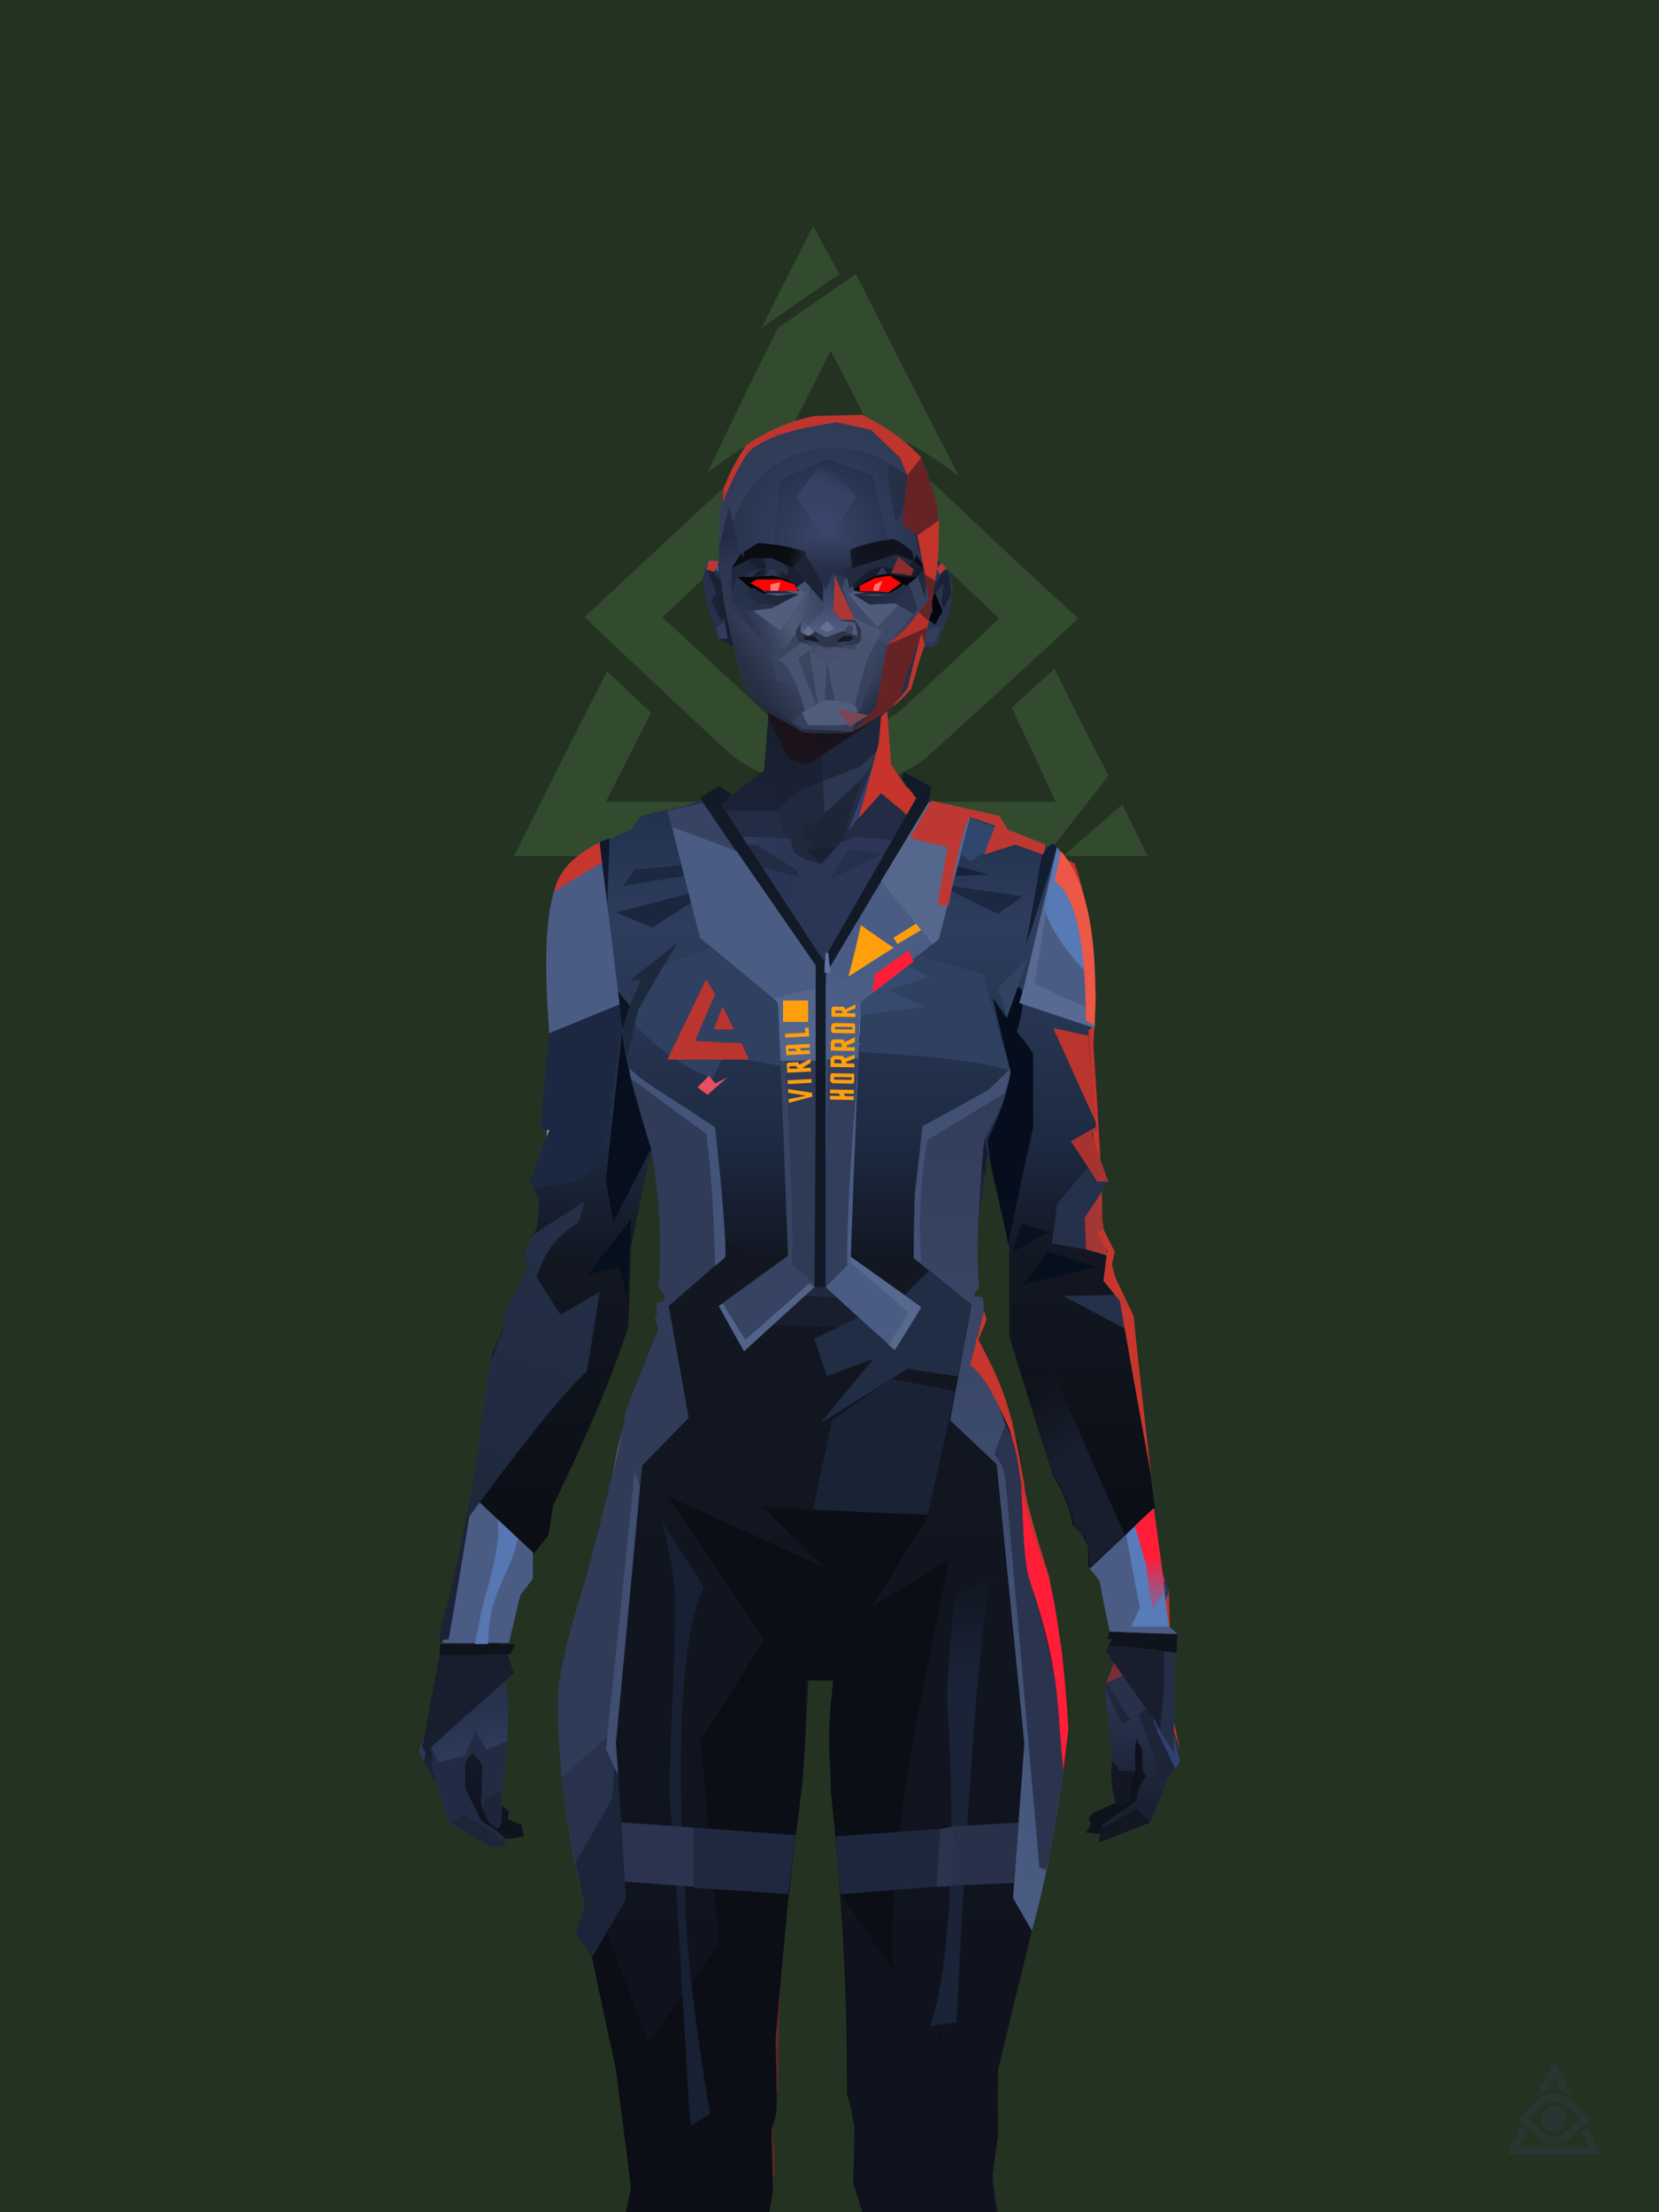 <?xml version="1.0" encoding="UTF-8"?><svg width="1320px" height="1760px" viewBox="0 0 1320 1760" version="1.1" xmlns="http://www.w3.org/2000/svg" xmlns:xlink="http://www.w3.org/1999/xlink"><defs></defs><g stroke="none" stroke-width="1" fill="none" id="id-30990" fill-rule="evenodd"><g id="id-30991"><rect fill="#243222" width="1320" height="1760" x="0" y="0" id="id-30992"></rect><g transform=" translate(408,180)" fill="#324B2F" id="id-30993"><path d=" M 334,204 C 347,216 365,233 383,250 L 386,253 C 418,283 450,312 450,312 C 371,385 331,421 331,421 C 285,460 210,451 172,419 C 95,347 57,311 57,311 L 172,204 C 225,165 279,165 334,204 Z M 195,239 C 145,287 119,311 119,311 C 175,363 203,389 203,389 C 227,407 276,414 311,383 C 362,336 387,312 387,312 C 336,264 311,240 311,240 C 273,211 235,211 195,239 Z" id="id-30994"></path><circle cx="252" cy="311" r="67" id="id-30995"></circle><path d=" M 1,501 C 50,403 75,354 75,354 C 98,376 110,387 110,387 C 86,434 74,458 74,458 C 312,458 432,458 432,458 C 409,408 397,383 397,383 C 420,362 431,352 431,352 C 459,409 474,437 474,437 L 424,501 C 142,501 1,501 1,501 Z" id="id-30996"></path><path d=" M 438,501 C 469,474 485,460 485,460 L 505,501 C 460,501 438,501 438,501 Z" id="id-30997"></path><path d=" M 155,196 C 156,195 156,195 156,195 C 178,179 200,163 220,164 C 242,121 253,99 253,99 C 275,141 285,162 285,162 C 303,165 325,176 355,199 C 300,92 273,38 273,38 L 211,81 C 173,157 155,196 155,196 Z" id="id-30998"></path><path d=" M 198,81 C 239,52 260,38 260,38 L 239,0 C 211,54 198,81 198,81 Z" id="id-30999"></path></g></g></g><defs><linearGradient x1="100%" y1="46%" x2="12%" y2="47%" id="id-35455"><stop stop-color="#242F49" offset="0%"></stop><stop stop-color="#27314C" offset="21%"></stop><stop stop-color="#2B3656" offset="46%"></stop><stop stop-color="#293555" offset="80%"></stop><stop stop-color="#2D3D67" offset="100%"></stop></linearGradient><linearGradient x1="53%" y1="81%" x2="50%" y2="21%" id="id-35456"><stop stop-color="#1D2438" offset="0%"></stop><stop stop-color="#2B3859" offset="24%"></stop><stop stop-color="#2A3C6B" offset="100%"></stop></linearGradient><linearGradient x1="52%" y1="-4%" x2="46%" y2="70%" id="id-35457"><stop stop-color="#2B3857" offset="0%"></stop><stop stop-color="#1A2132" offset="100%"></stop></linearGradient><linearGradient x1="46%" y1="43%" x2="15%" y2="43%" id="id-35458"><stop stop-color="#27324C" offset="0%"></stop><stop stop-color="#181E2F" offset="100%"></stop></linearGradient><linearGradient x1="54%" y1="37%" x2="12%" y2="72%" id="id-35459"><stop stop-color="#141925" offset="0%"></stop><stop stop-color="#1B2234" offset="100%"></stop></linearGradient><linearGradient x1="40%" y1="14%" x2="61%" y2="85%" id="id-35460"><stop stop-color="#131825" offset="0%"></stop><stop stop-color="#0F131D" offset="100%"></stop></linearGradient><linearGradient x1="27%" y1="47%" x2="91%" y2="49%" id="id-35461"><stop stop-color="#364670" offset="0%"></stop><stop stop-color="#2B3755" offset="100%"></stop></linearGradient><linearGradient x1="47%" y1="60%" x2="49%" y2="79%" id="id-35462"><stop stop-color="#262F4A" offset="0%"></stop><stop stop-color="#27324D" offset="60%"></stop><stop stop-color="#2D3A5A" offset="100%"></stop></linearGradient><linearGradient x1="29%" y1="56%" x2="69%" y2="53%" id="id-35463"><stop stop-color="#121824" offset="0%"></stop><stop stop-color="#141926" offset="9%"></stop><stop stop-color="#182030" offset="18%"></stop><stop stop-color="#1B2338" offset="38%"></stop><stop stop-color="#1A2032" offset="65%"></stop><stop stop-color="#303C5A" offset="81%"></stop><stop stop-color="#242B41" offset="100%"></stop></linearGradient><linearGradient x1="47%" y1="45%" x2="54%" y2="46%" id="id-35464"><stop stop-color="#252D45" offset="0%"></stop><stop stop-color="#2B3551" offset="62%"></stop><stop stop-color="#29354F" offset="77%"></stop><stop stop-color="#273046" offset="100%"></stop></linearGradient><linearGradient x1="51%" y1="7%" x2="50%" y2="100%" id="id-35465"><stop stop-color="#29334E" offset="0%"></stop><stop stop-color="#262F48" offset="75%"></stop><stop stop-color="#20293D" offset="100%"></stop></linearGradient><linearGradient x1="51%" y1="11%" x2="49%" y2="93%" id="id-35466"><stop stop-color="#27324E" offset="0%"></stop><stop stop-color="#242E47" offset="73%"></stop><stop stop-color="#252F4A" offset="100%"></stop></linearGradient><linearGradient x1="51%" y1="-5%" x2="48%" y2="96%" id="id-35467"><stop stop-color="#242F4D" offset="0%"></stop><stop stop-color="#20293F" offset="100%"></stop></linearGradient><linearGradient x1="50%" y1="19%" x2="50%" y2="69%" id="id-35468"><stop stop-color="#1A2134" offset="0%"></stop><stop stop-color="#111521" offset="45%"></stop><stop stop-color="#191F30" offset="100%"></stop></linearGradient><linearGradient x1="50%" y1="50%" x2="39%" y2="35%" id="id-35469"><stop stop-color="#232A40" offset="0%"></stop><stop stop-color="#171E30" offset="51%"></stop><stop stop-color="#151B2B" offset="100%"></stop></linearGradient><linearGradient x1="46%" y1="16%" x2="49%" y2="82%" id="id-35470"><stop stop-color="#0D1119" offset="0%"></stop><stop stop-color="#0E111A" offset="100%" stop-opacity="0"></stop></linearGradient><linearGradient x1="41%" y1="19%" x2="50%" y2="100%" id="id-35471"><stop stop-color="#1D2335" offset="0%"></stop><stop stop-color="#1A2030" offset="100%"></stop></linearGradient><linearGradient x1="50%" y1="31%" x2="45%" y2="50%" id="id-35472"><stop stop-color="#202A42" offset="0%"></stop><stop stop-color="#2C3D68" offset="100%"></stop></linearGradient><linearGradient x1="51%" y1="22%" x2="50%" y2="100%" id="id-35473"><stop stop-color="#192030" offset="0%"></stop><stop stop-color="#151B28" offset="100%"></stop></linearGradient><linearGradient x1="49%" y1="0%" x2="50%" y2="100%" id="id-35474"><stop stop-color="#1A2133" offset="0%"></stop><stop stop-color="#192031" offset="100%"></stop></linearGradient><linearGradient x1="44%" y1="15%" x2="50%" y2="100%" id="id-35475"><stop stop-color="#181E2E" offset="0%"></stop><stop stop-color="#141927" offset="100%"></stop></linearGradient><linearGradient x1="52%" y1="21%" x2="49%" y2="83%" id="id-35476"><stop stop-color="#1C253C" offset="0%"></stop><stop stop-color="#1C2641" offset="47%"></stop><stop stop-color="#1E2947" offset="100%"></stop></linearGradient><linearGradient x1="85%" y1="60%" x2="15%" y2="60%" id="id-35477"><stop stop-color="#25304D" offset="0%"></stop><stop stop-color="#1E263A" offset="100%"></stop></linearGradient><linearGradient x1="48%" y1="-20%" x2="59%" y2="91%" id="id-35478"><stop stop-color="#25304C" offset="0%"></stop><stop stop-color="#1F2942" offset="60%"></stop><stop stop-color="#1F2841" offset="72%"></stop><stop stop-color="#24335B" offset="100%"></stop></linearGradient><linearGradient x1="55%" y1="48%" x2="46%" y2="33%" id="id-35479"><stop stop-color="#25304D" offset="0%"></stop><stop stop-color="#26314E" offset="86%"></stop><stop stop-color="#212A41" offset="100%"></stop></linearGradient><linearGradient x1="50%" y1="19%" x2="50%" y2="78%" id="id-35480"><stop stop-color="#171D2E" offset="0%"></stop><stop stop-color="#1C2335" offset="50%"></stop><stop stop-color="#151B29" offset="100%"></stop></linearGradient><linearGradient x1="50%" y1="10%" x2="50%" y2="43%" id="id-35481"><stop stop-color="#313F68" offset="0%"></stop><stop stop-color="#1D253A" offset="15%"></stop><stop stop-color="#1C2437" offset="68%"></stop><stop stop-color="#29344F" offset="100%"></stop></linearGradient><linearGradient x1="89%" y1="50%" x2="9%" y2="52%" id="id-35482"><stop stop-color="#161C2B" offset="0%"></stop><stop stop-color="#1C2437" offset="53%" stop-opacity="0.200"></stop><stop stop-color="#131825" offset="75%"></stop><stop stop-color="#141826" offset="100%"></stop></linearGradient><linearGradient x1="35%" y1="94%" x2="47%" y2="12%" id="id-35483"><stop stop-color="#232F4A" offset="0%"></stop><stop stop-color="#37497A" offset="40%"></stop><stop stop-color="#354573" offset="46%"></stop><stop stop-color="#314069" offset="100%"></stop></linearGradient><linearGradient x1="50%" y1="70%" x2="63%" y2="37%" id="id-35484"><stop stop-color="#354776" offset="0%"></stop><stop stop-color="#2A3553" offset="100%"></stop></linearGradient><linearGradient x1="19%" y1="86%" x2="73%" y2="32%" id="id-35485"><stop stop-color="#1F273D" offset="0%"></stop><stop stop-color="#34446F" offset="40%"></stop><stop stop-color="#2B3656" offset="100%"></stop></linearGradient><linearGradient x1="50%" y1="54%" x2="27%" y2="9%" id="id-35486"><stop stop-color="#303F67" offset="0%"></stop><stop stop-color="#405796" offset="100%" stop-opacity="0"></stop></linearGradient><linearGradient x1="20%" y1="36%" x2="93%" y2="69%" id="id-35487"><stop stop-color="#344471" offset="0%"></stop><stop stop-color="#25304A" offset="70%"></stop><stop stop-color="#212A40" offset="100%"></stop></linearGradient><linearGradient x1="36%" y1="84%" x2="25%" y2="44%" id="id-35488"><stop stop-color="#20293F" offset="0%" stop-opacity="0.510"></stop><stop stop-color="#222C45" offset="35%" stop-opacity="0.670"></stop><stop stop-color="#344575" offset="100%" stop-opacity="0"></stop></linearGradient><linearGradient x1="4%" y1="47%" x2="92%" y2="45%" id="id-35489"><stop stop-color="#121622" offset="0%"></stop><stop stop-color="#1C243A" offset="17%"></stop><stop stop-color="#10141F" offset="48%"></stop><stop stop-color="#0F131E" offset="78%"></stop><stop stop-color="#101420" offset="100%"></stop></linearGradient><linearGradient x1="57%" y1="75%" x2="43%" y2="20%" id="id-35490"><stop stop-color="#1C2236" offset="0%"></stop><stop stop-color="#232C45" offset="46%"></stop><stop stop-color="#212A40" offset="100%"></stop></linearGradient><linearGradient x1="40%" y1="0%" x2="50%" y2="86%" id="id-35491"><stop stop-color="#212A41" offset="0%"></stop><stop stop-color="#1B2335" offset="100%"></stop></linearGradient><linearGradient x1="50%" y1="0%" x2="50%" y2="92%" id="id-35492"><stop stop-color="#35446A" offset="0%"></stop><stop stop-color="#293961" offset="100%"></stop></linearGradient><linearGradient x1="33%" y1="79%" x2="21%" y2="44%" id="id-35493"><stop stop-color="#232C44" offset="0%"></stop><stop stop-color="#1E263B" offset="28%"></stop><stop stop-color="#31416B" offset="100%" stop-opacity="0"></stop></linearGradient><linearGradient x1="60%" y1="45%" x2="67%" y2="53%" id="id-35494"><stop stop-color="#2C3A60" offset="0%"></stop><stop stop-color="#2C395A" offset="100%"></stop></linearGradient><linearGradient x1="48%" y1="15%" x2="54%" y2="81%" id="id-35495"><stop stop-color="#2B3D6D" offset="0%"></stop><stop stop-color="#304273" offset="100%"></stop></linearGradient><linearGradient x1="47%" y1="44%" x2="50%" y2="61%" id="id-35496"><stop stop-color="#151B29" offset="0%" stop-opacity="0"></stop><stop stop-color="#10131E" offset="100%"></stop></linearGradient><linearGradient x1="26%" y1="-7%" x2="50%" y2="96%" id="id-35497"><stop stop-color="#37373F" offset="0%"></stop><stop stop-color="#19191D" offset="100%"></stop></linearGradient><linearGradient x1="50%" y1="12%" x2="59%" y2="82%" id="id-35498"><stop stop-color="#252525" offset="0%"></stop><stop stop-color="#101010" offset="100%"></stop></linearGradient><linearGradient x1="25%" y1="-16%" x2="50%" y2="98%" id="id-35499"><stop stop-color="#37373F" offset="0%"></stop><stop stop-color="#19191D" offset="100%"></stop></linearGradient><linearGradient x1="75%" y1="39%" x2="50%" y2="93%" id="id-35500"><stop stop-color="#252525" offset="0%"></stop><stop stop-color="#000000" offset="100%"></stop></linearGradient><linearGradient x1="50%" y1="0%" x2="50%" y2="85%" id="id-35501"><stop stop-color="#2D3959" offset="0%"></stop><stop stop-color="#2B334E" offset="100%"></stop></linearGradient><radialGradient cx="50%" cy="55%" r="91%" id="id-35502" fx="50%" fy="55%" gradientTransform=" translate(0.500,0.550) scale(1,0.697) rotate(-90) scale(1,0.712) translate(-0.500,-0.550)"><stop stop-color="#37415C" offset="0%"></stop><stop stop-color="#3A4560" offset="39%"></stop><stop stop-color="#2C3755" offset="100%"></stop></radialGradient><linearGradient x1="11%" y1="60%" x2="57%" y2="52%" id="id-35503"><stop stop-color="#2A344E" offset="0%"></stop><stop stop-color="#4F5A78" offset="48%"></stop><stop stop-color="#3F4A69" offset="100%"></stop></linearGradient><linearGradient x1="46%" y1="46%" x2="22%" y2="61%" id="id-35504"><stop stop-color="#3B4561" offset="0%"></stop><stop stop-color="#262F44" offset="100%"></stop></linearGradient><linearGradient x1="48%" y1="50%" x2="57%" y2="65%" id="id-35505"><stop stop-color="#37415D" offset="0%"></stop><stop stop-color="#263047" offset="100%"></stop></linearGradient><linearGradient x1="100%" y1="38%" x2="17%" y2="50%" id="id-35506"><stop stop-color="#343F5A" offset="0%"></stop><stop stop-color="#303950" offset="100%"></stop></linearGradient><linearGradient x1="47%" y1="27%" x2="48%" y2="50%" id="id-35507"><stop stop-color="#232C44" offset="0%"></stop><stop stop-color="#2C3751" offset="100%"></stop></linearGradient><radialGradient cx="47%" cy="70%" r="97%" id="id-35508" fx="47%" fy="70%" gradientTransform=" translate(0.467,0.700) scale(0.592,1) rotate(-93) translate(-0.467,-0.700)"><stop stop-color="#39466A" offset="0%"></stop><stop stop-color="#252F48" offset="100%"></stop></radialGradient><linearGradient x1="42%" y1="43%" x2="61%" y2="33%" id="id-35509"><stop stop-color="#252F48" offset="0%"></stop><stop stop-color="#262F47" offset="100%"></stop></linearGradient><radialGradient cx="45%" cy="79%" r="81%" id="id-35510" fx="45%" fy="79%" gradientTransform=" translate(0.447,0.790) scale(0.833,1) rotate(-90) scale(1,1) translate(-0.447,-0.790)"><stop stop-color="#394568" offset="0%"></stop><stop stop-color="#26304C" offset="100%"></stop></radialGradient><linearGradient x1="58%" y1="0%" x2="21%" y2="88%" id="id-35511"><stop stop-color="#40517C" offset="0%" stop-opacity="0"></stop><stop stop-color="#364164" offset="46%"></stop><stop stop-color="#41537F" offset="100%" stop-opacity="0"></stop></linearGradient><radialGradient cx="45%" cy="76%" r="80%" id="id-35512" fx="45%" fy="76%" gradientTransform=" translate(0.455,0.761) scale(0.454,1) scale(1,0.612) translate(-0.455,-0.761)"><stop stop-color="#505C7B" offset="0%"></stop><stop stop-color="#515D7D" offset="100%"></stop></radialGradient><linearGradient x1="50%" y1="0%" x2="50%" y2="73%" id="id-35513"><stop stop-color="#3A476A" offset="0%"></stop><stop stop-color="#242E46" offset="100%"></stop></linearGradient><linearGradient x1="25%" y1="52%" x2="67%" y2="55%" id="id-35514"><stop stop-color="#20283C" offset="0%"></stop><stop stop-color="#252E46" offset="100%"></stop></linearGradient><linearGradient x1="71%" y1="52%" x2="18%" y2="50%" id="id-35515"><stop stop-color="#1E2538" offset="0%"></stop><stop stop-color="#222B41" offset="100%"></stop></linearGradient><linearGradient x1="94%" y1="63%" x2="50%" y2="63%" id="id-35516"><stop stop-color="#161B2A" offset="0%"></stop><stop stop-color="#222A40" offset="100%"></stop></linearGradient><linearGradient x1="75%" y1="46%" x2="36%" y2="49%" id="id-35517"><stop stop-color="#191F2F" offset="0%"></stop><stop stop-color="#2E3755" offset="46%"></stop><stop stop-color="#181E30" offset="100%"></stop></linearGradient><linearGradient x1="-8%" y1="57%" x2="25%" y2="53%" id="id-35518"><stop stop-color="#151A28" offset="0%"></stop><stop stop-color="#10131D" offset="100%"></stop></linearGradient><linearGradient x1="106%" y1="53%" x2="76%" y2="50%" id="id-35519"><stop stop-color="#242C44" offset="0%"></stop><stop stop-color="#0A0C0F" offset="100%"></stop></linearGradient><linearGradient x1="81%" y1="45%" x2="17%" y2="63%" id="id-35520"><stop stop-color="#2B354F" offset="0%"></stop><stop stop-color="#434F6D" offset="100%"></stop></linearGradient><linearGradient x1="50%" y1="14%" x2="50%" y2="87%" id="id-35521"><stop stop-color="#354265" offset="0%"></stop><stop stop-color="#515D7F" offset="100%"></stop></linearGradient><linearGradient x1="50%" y1="29%" x2="50%" y2="100%" id="id-35522"><stop stop-color="#2C344A" offset="0%"></stop><stop stop-color="#2F374F" offset="100%"></stop></linearGradient><linearGradient x1="50%" y1="0%" x2="50%" y2="100%" id="id-35523"><stop stop-color="#7D3034" offset="0%" stop-opacity="0"></stop><stop stop-color="#7D3034" offset="53%"></stop><stop stop-color="#7D3034" offset="100%" stop-opacity="0"></stop></linearGradient><linearGradient x1="50%" y1="0%" x2="50%" y2="100%" id="id-35524"><stop stop-color="#7E3843" offset="0%"></stop><stop stop-color="#B7332D" offset="100%"></stop></linearGradient><linearGradient x1="50%" y1="73%" x2="50%" y2="100%" id="id-35525"><stop stop-color="#C6342B" offset="0%"></stop><stop stop-color="#C6342B" offset="100%" stop-opacity="0"></stop></linearGradient></defs><g transform=" translate(333,330)" id="id-35526"><g transform=" translate(0,220)" id="id-35527"><polygon points="561 754 565 870 565 880 537 892 533 897 535 901 531 908 542 909 597 863" fill="#0E131B" id="id-35528"></polygon><polygon points="536 282 539 245 535 195 528 157 521 137 484 117 440 110 212 110 188 113 156 122 120 138 111 185 107 220 109 289" fill="url(#id-35455)" id="id-35528"></polygon><polygon points="467 393 474 506 502 589 536 671 555 727 561 754 546 793 552 851 551 860 552 873 555 885 566 881 567 866 570 859 570 842 571 833 576 842 576 858 579 863 573 873 571 883 544 902 541 916 582 900 597 863 606 852 599 821 597 715 589 694 582 655 568 522 544 424" fill="url(#id-35456)" id="id-35528"></polygon><polygon points="546 793 552 851 551 860 552 873 555 885 566 881 567 866 570 859 570 842 571 833 576 842 576 858 579 863 573 873 571 883 544 902 541 916 582 900 597 863 583 870 588 854 573 814 560 822" fill="url(#id-35457)" id="id-35528"></polygon><polygon points="552 851 551 860 552 873 555 886 566 884 567 866 570 859 558 859" fill="#121723" id="id-35528"></polygon><polygon points="543 905 541 916 582 900 571 889" fill="#121722" id="id-35528"></polygon><polygon points="561 754 547 788 566 818 585 806" fill="#27314A" id="id-35528"></polygon><polygon points="485 647 477 598 453 528 440 504 437 489 438 459 449 401 455 339 188 342 198 410 202 493 162 596 152 637 265 692 319 721 386 692" fill="url(#id-35458)" id="id-35528"></polygon><polygon points="485 647 477 598 453 528 440 504 437 489 438 459 449 401 455 339 296 352 376 634" fill="#1D253B" id="id-35528"></polygon><g transform=" translate(188,0)" id="id-35537"><polygon points="273 114 252 110 231 99 200 76 188 58 184 0 92 0 87 63 24 110 0 113 102 122 120 134 133 138 148 120 160 116 186 118 224 114" fill="#232C44" id="id-35528"></polygon><polygon points="200 76 188 58 184 12 174 57 154 111 184 72" fill="#31416F" id="id-35528"></polygon><polygon points="148 0 92 0 87 63 107 126 120 134 132 137" fill="#20283D" id="id-35528"></polygon><polygon points="115 101 119 113 117 115 135 134 149 119 164 71 124 108" fill="#1D2538" id="id-35541"></polygon><polygon points="120 126 132 137 144 124" fill="#192031" id="id-35542"></polygon><polygon points="135 97 164 70 174 57 185 16 133 50" fill="#2C3752" id="id-35543"></polygon><polygon points="96 95 115 79 163 60 177 47 185 17 184 0 92 0 87 63 45 95" fill="#181E30" opacity="0.654" id="id-35528"></polygon><polygon points="185 17 184 0 92 0 87 63 45 95 65 95" fill="url(#id-35459)" opacity="0.467" id="id-35528"></polygon><polygon points="122 58 175 23 185 17 184 0 92 0 90 21 107 54" fill="#1E0404" opacity="0.434" id="id-35528"></polygon></g><polygon points="41 843 33 855 36 895 64 914 84 911 82 902 71 897 72 891 62 883 52 848" fill="url(#id-35460)" id="id-35528"></polygon><polygon points="314 151 285 173 320 187 357 165" fill="#2A3655" id="id-35548"></polygon><polygon points="327 150 370 129 342 126" fill="#25304F" id="id-35549"></polygon><polygon points="301 141 303 148 243 131 240 118 276 118" fill="#232C45" id="id-35550"></polygon><polygon points="159 148 205 122 269 122 302 143 296 117 188 113 156 122 120 138" fill="url(#id-35461)" id="id-35528"></polygon><polygon points="156 122 120 138 152 167 195 134" fill="#3D538C" id="id-35528"></polygon><polygon points="89 583 77 541 62 551 45 657 34 712 25 740 25 761 9 816 0 844 14 869 25 900 57 919 71 919 68 912 60 905 50 899 37 873 37 852 43 844 51 854 50 886 56 900 63 905 66 900 66 881 71 835 71 799 68 780 63 773 66 734 85 683 120 598 162 510" fill="url(#id-35462)" id="id-35528"></polygon><polygon points="89 583 77 541 62 551 45 657 48 714 120 598 162 510" fill="#252F4A" id="id-35528"></polygon><polygon points="54 842 45 827 37 847 16 852 8 836 4 851 0 844 14 869 25 900 57 919 71 919 68 912 60 905 50 899 37 873 37 852 43 844 51 854 50 886 56 900 63 905 66 900 66 881 71 835" fill="#222B43" id="id-35528"></polygon><polygon points="52 881 52 891 56 900 63 905 66 900 66 881 66 875" fill="#1D2538" id="id-35528"></polygon><polygon points="25 900 57 919 71 919 61 909 37 894" fill="#1D2538" id="id-35528"></polygon><polygon points="160 466 145 487 107 577 45 777 48 796 63 773 66 734 85 683 120 598 162 510" fill="#181E2F" id="id-35528"></polygon><polygon points="169 1210 277 1210 282 1182 281 1150 283 1126 286 1114 285 1062 292 972 306 866 310 791 308 767 323 771 337 767 333 816 333 854 338 923 345 1008 348 1112 351 1129 353 1176 361 1210 461 1210 458 1191 456 1170 460 1132 461 1081 505 905 516 838 517 825 512 761 502 705 485 647 482 628 386 689 317 717 265 689 183 628 153 637 131 730 119 780 117 812 122 861 130 916 165 1093 176 1179" fill="url(#id-35463)" id="id-35528"></polygon><polygon points="462 663 416 771 399 818 392 1124 358 1178 398 1203 441 1152 461 1081 505 905 516 838 517 825 514 789 490 713" fill="url(#id-35464)" id="id-35528"></polygon><polygon points="422 1160 395 1199 365 1171 400 1149 383 1120 391 982 411 785 416 771 448 696 454 1012 445 1116 406 1149" fill="url(#id-35465)" id="id-35561"></polygon><polygon points="120 138 111 185 107 220 109 289 95 438 88 463 68 510 88 584 162 510 167 424 162 240" fill="url(#id-35466)" id="id-35528"></polygon><polygon points="101 465 103 488 105 510 159 446 179 359 164 231 187 183 186 179 132 181 160 234 160 320 149 375 151 383 123 460 114 465" fill="url(#id-35467)" id="id-35563"></polygon><polygon points="95 438 88 463 68 510 50 620 101 519 95 476" fill="#334674" id="id-35528"></polygon><polygon points="95 451 127 364 133 315 120 138 111 185 107 220 109 289 95 438" fill="#212B42" id="id-35528"></polygon><polygon points="184 241 176 248 162 225 138 289 161 320 169 374 161 420 151 410 162 510 167 424 188 342" fill="url(#id-35468)" id="id-35528"></polygon><polygon points="283 1126 286 1114 285 1062 292 972 306 866 310 791 308 767 323 771 337 767 333 816 333 854 338 923 345 1008 374 889 416 771 462 663 490 713 514 789 512 761 502 705 485 647 477 598 471 583 420 649 316 719 200 653 244 741 264 823 274 993" fill="url(#id-35469)" id="id-35528"></polygon><polygon points="298 929 306 866 310 791 308 767 323 771 337 767 333 816 333 854 336 893 347 825 359 783 378 733 388 687 321 739 254 687 267 735 290 821" fill="url(#id-35470)" id="id-35528"></polygon><polygon points="347 1092 348 1112 351 1129 353 1176 361 1210 461 1210 438 1154 422 1135 403 1147 428 1167 399 1202 370 1170 382 1124" fill="url(#id-35471)" id="id-35528"></polygon><polygon points="10 854 8 836 4 851 0 844 14 869" fill="#1B2234" id="id-35528"></polygon><polygon points="519 499 516 519 544 628 473 499 489 398" fill="url(#id-35472)" id="id-35571"></polygon><polygon points="461 1210 458 1191 456 1170 460 1132 461 1081 438 1154 450 1210" fill="url(#id-35473)" id="id-35528"></polygon><polygon points="220 1149 259 1114 239 1062 231 973 265 818 239 712 201 660 157 649 201 783 182 924 169 1083" fill="url(#id-35474)" id="id-35573"></polygon><polygon points="169 1210 277 1210 282 1182 281 1150 283 1126 286 1114 285 1097 225 1210 207 1210 195 1120 172 1077 149 1014 165 1093 176 1179" fill="url(#id-35475)" id="id-35528"></polygon><polygon points="172 1077 182 923 149 1014" fill="#171D2C" id="id-35528"></polygon><polygon points="169 1210 239 1210 230 1196 204 1174 172 1149 176 1179" fill="#101520" opacity="0.574" id="id-35528"></polygon><polygon points="221 1129 239 1096 224 1062 224 982 239 803 217 697 189 668 211 770 211 910 189 997 181 1093" fill="url(#id-35476)" id="id-35573"></polygon><polygon points="216 794 220 691 200 667 168 657 200 736" fill="#1D263D" id="id-35578"></polygon><polygon points="510 475 491 418 481 446 484 356 520 273 533 417" fill="url(#id-35477)" id="id-35579"></polygon><polygon points="568 522 544 424 542 345 536 282 539 245 535 195 528 157 521 137 494 160 419 157 470 211 516 289 525 410 510 476 518 506 535 461 561 542" fill="url(#id-35478)" id="id-35528"></polygon><polygon points="486 389 533 242 500 167 463 206 450 247 462 264" fill="url(#id-35479)" id="id-35581"></polygon><polygon points="473 489 474 506 502 589 536 671 555 727 561 754 567 712 543 622" fill="#1B2336" id="id-35528"></polygon><polygon points="460 328 466 378 474 506 489 424 486 391 468 273 479 230 461 259 454 251" fill="url(#id-35480)" id="id-35528"></polygon><polygon points="440 504 437 489 438 459 449 401 455 339 458 328 324 281 188 342 198 410 202 493 162 596 156 620 161 632 168 598 172 570 204 506 202 458 217 401 286 365 321 351 353 359 422 401 430 493 437 519" fill="url(#id-35481)" id="id-35528"></polygon><polygon points="451 384 455 339 458 328 363 339 330 307 267 342 188 342 193 378 262 367 311 342 335 339 380 367" fill="url(#id-35482)" id="id-35528"></polygon><path d=" M 421,194 L 417,175 C 386,187 366,196 358,200 C 354,203 351,205 348,207 C 347,208 380,253 447,341 C 454,338 459,332 463,323 C 469,310 469,301 468,292 C 468,286 465,274 459,256 L 421,194 Z" fill="url(#id-35483)" id="id-35586"></path><polygon points="286 327 306 310 330 274 452 251 464 204 420 155 317 203 219 164 210 153 187 180" fill="url(#id-35484)" id="id-35587"></polygon><path d=" M 421,194 L 404,189 C 377,189 356,197 342,213 C 328,229 322,249 322,275 C 324,301 331,320 345,332 C 365,350 384,355 404,355 C 425,355 444,346 450,341 C 453,338 457,334 460,328 C 463,323 466,316 467,307 C 469,293 465,275 457,254 L 421,194 Z" fill="url(#id-35485)" id="id-35586"></path><path d=" M 375,225 C 337,252 343,276 343,283 C 343,290 353,318 370,334 C 378,342 422,348 446,331 C 468,315 471,293 457,264 C 427,220 399,207 375,225 Z" fill="url(#id-35486)" opacity="0.282" id="id-35586"></path><path d=" M 259,202 C 254,198 240,185 217,163 L 210,152 L 186,179 C 192,210 192,230 186,238 C 174,255 167,276 167,302 C 167,323 190,351 238,343 C 251,341 274,216 259,202 Z" fill="#2F3E65" id="id-35590"></path><path d=" M 272,204 C 260,198 243,200 220,209 C 186,226 169,258 167,302 C 167,318 183,341 190,346 C 196,350 212,355 238,352 C 256,351 271,344 283,332 C 303,311 312,287 309,259 C 305,217 290,213 272,204 Z" fill="url(#id-35487)" id="id-35590"></path><path d=" M 339,284 C 333,251 328,239 326,248 C 324,253 323,262 322,275 C 324,301 331,320 345,332 C 365,350 382,355 403,355 C 425,355 443,346 450,341 C 456,336 465,324 468,307 C 471,290 465,276 462,268 C 461,263 459,258 458,254 L 442,289 L 398,304 L 366,299 L 339,284 Z" fill="url(#id-35488)" id="id-35586"></path><path d=" M 153,637 L 149,654 L 131,730 L 129,738 C 133,729 135,722 137,718 C 140,708 146,690 149,679 C 151,670 155,654 161,632 L 172,570 L 162,596 L 153,637 Z" fill="#131824" id="id-35528"></path><polygon points="175 564 203 550 234 557 241 519 203 454 203 506" fill="#141926" id="id-35594"></polygon><polygon points="152 640 162 596 176 560 185 616 213 601 246 627 323 689 404 627 422 605 454 605 469 576 477 598 482 628 388 688 337 767 323 771 308 767 259 687 175 638 141 687" fill="url(#id-35489)" opacity="0.442" id="id-35595"></polygon><polygon points="240 441 241 517 228 555 233 628 265 656 316 707 380 658 395 628 364 503 350 503 300 379" fill="url(#id-35490)" id="id-35596"></polygon><polygon points="431 625 426 588 407 517 414 504 449 567 469 618" fill="url(#id-35491)" id="id-35597"></polygon><polygon points="302 376 254 441 254 546 302 590 364 567 364 503 350 503 375 454 345 400" fill="url(#id-35492)" opacity="0.599" id="id-35596"></polygon><polygon points="313 479 338 436 315 412 297 446" fill="#242E47" id="id-35599"></polygon><polygon points="297 541 311 507 322 541 306 548" fill="#222B45" id="id-35600"></polygon><polygon points="299 542 309 577 322 541" fill="#28365D" id="id-35601"></polygon><path d=" M 178,332 C 178,334 180,335 181,338 C 184,341 186,343 189,345 C 190,346 197,350 206,352 C 214,354 226,354 238,352 C 256,351 271,344 283,332 C 292,322 299,313 302,305 C 304,300 307,293 309,277 C 310,273 310,267 309,259 L 228,277 L 207,294 L 178,332 Z" fill="url(#id-35493)" id="id-35590"></path><polygon points="299 542 301 550 316 556 322 541" fill="#2B3759" id="id-35601"></polygon><polygon points="301 542 310 524 316 541 307 547" fill="#141B2C" id="id-35604"></polygon><polygon points="489 153 521 137 484 117 412 122" fill="url(#id-35494)" id="id-35528"></polygon><polygon points="573 784 588 828 602 857 606 852 599 821 597 715 576 762" fill="#2F416F" id="id-35528"></polygon><polygon points="574 721 589 694 582 655 533 541" fill="url(#id-35495)" id="id-35528"></polygon><polygon points="171 640 241 689 308 767 323 771 337 767 395 705 468 660 403 649 313 705 216 628" fill="url(#id-35496)" opacity="0.571" id="id-35608"></polygon><g transform=" translate(187,269)" id="id-35609"><polygon points="207 13 207 10 217 2 220 2 239 21 258 39 260 42 250 51 246 52 226 33" fill="url(#id-35497)" id="id-35610"></polygon><polygon points="208 40 218 50 222 50 240 33 257 13 257 9 247 0 244 1 230 19 209 36" fill="url(#id-35498)" id="id-35611"></polygon><polygon points="1 13 1 10 10 2 15 2 32 21 50 39 52 42 42 52 38 52 19 33" fill="url(#id-35499)" id="id-35610"></polygon><polygon points="0 43 10 53 14 53 33 35 50 15 50 11 40 3 36 4 19 23 1 39" fill="url(#id-35500)" id="id-35611"></polygon></g></g><g transform=" translate(226,3)" id="id-35614"><g transform=" translate(172,115)" id="id-35615"><polygon points="14 1 18 0 25 8 27 21 24 41 14 66 0 68" fill="url(#id-35501)" id="id-35616"></polygon><polygon points="12 48 19 50 23 42 26 24 20 12 12 22" fill="#29334E" id="id-35617"></polygon><polygon points="11 21 17 10 20 5 24 7 26 24 20 36 18 31 20 16 9 29" fill="#1B2236" id="id-35618"></polygon><polygon points="10 28 11 38 8 45 13 49 19 38 13 24" fill="#05060A" id="id-35619"></polygon><polygon points="12 18 17 17 18 9" fill="#1B2336" id="id-35620"></polygon><polygon points="17 51 9 52 7 51 4 62 11 64 13 62" fill="#323E5E" id="id-35621"></polygon></g><g transform=" translate(0,113)" id="id-35622"><polygon points="13 0 5 0 0 13 4 36 13 63 25 67" fill="#26304B" id="id-35623"></polygon><polygon points="5 9 0 13 4 36 13 63 25 67 13 24" fill="#26304B" id="id-35623"></polygon><polygon points="18 46 14 47 7 32 11 26 4 9 6 5 16 20 17 29" fill="#1C2235" id="id-35625"></polygon><polygon points="13 62 20 62 18 49 11 53" fill="#313D5D" id="id-35626"></polygon><polygon points="25 68 13 63 20 62 17 46 14 47 13 44 14 29 17 26 14 22 10 19 10 11 17 20" fill="#182031" id="id-35627"></polygon><polygon points="13 9 4 3 5 0 12 0" fill="#485B8C" id="id-35628"></polygon></g><path d=" M 29,199 C 21,165 17,151 15,130 C 4,43 33,0 103,0 C 180,0 191,63 186,119 C 183,157 173,191 170,201 C 169,205 167,213 164,217 C 155,229 135,242 119,249 C 112,251 89,251 79,249 C 65,240 47,234 36,218 C 33,213 32,209 29,199 Z" fill="url(#id-35502)" id="id-35629"></path><polygon points="122 166 151 182 171 155 113 120 77 124 20 147 51 190 66 182 86 155" fill="url(#id-35503)" id="id-35630"></polygon><polygon points="115 139 139 166 156 148 121 130 119 139" fill="#4F5B7B" id="id-35631"></polygon><polygon points="169 156 153 147 164 131 174 151" fill="#28324D" id="id-35632"></polygon><path d=" M 29,199 C 24,176 20,162 18,148 C 18,148 33,157 51,182 C 54,186 57,195 59,208 C 110,231 130,244 119,249 C 112,251 89,251 79,249 C 65,240 47,234 36,218 C 33,213 32,209 29,199 Z" fill="url(#id-35504)" id="id-35629"></path><path d=" M 119,249 C 112,251 89,251 79,249 C 77,247 74,245 70,242 L 80,234 L 131,223 C 125,240 121,248 119,249 Z" fill="#353F5B" id="id-35629"></path><path d=" M 135,207 L 136,195 L 171,151 L 164,130 L 171,125 C 178,143 181,152 181,154 C 177,176 172,195 170,201 C 169,205 167,213 164,217 C 155,229 135,242 119,249 L 135,207 Z" fill="url(#id-35505)" id="id-35629"></path><polygon points="179 117 171 125 177 143" fill="#212A40" id="id-35629"></polygon><polygon points="89 188 91 177 110 176 113 191 99 195" fill="url(#id-35506)" id="id-35637"></polygon><path d=" M 60,192 C 73,183 79,178 79,178 C 108,182 122,184 122,184 C 120,166 118,157 118,157 C 134,165 143,169 143,169 C 135,184 131,191 131,191 C 123,219 120,233 120,233 C 112,234 107,235 107,235 C 102,207 99,193 99,193 C 97,222 97,236 97,236 C 94,236 93,237 93,237 C 88,202 85,184 85,184 C 79,189 76,191 76,191 C 86,217 91,230 91,230 L 84,241 C 76,211 68,194 60,192 Z" fill="#4F5A78" opacity="0.718" id="id-35638"></path><polygon points="87 187 87 181 78 175 104 155 123 176 113 180 106 181 101 184 95 182 91 181 89 187" fill="#2E364F" opacity="0.297" id="id-35639"></polygon><path d=" M 119,249 C 112,251 89,251 79,249 C 65,240 47,234 36,218 L 79,247 L 119,249 Z" fill="#242B40" id="id-35629"></path><polygon points="23 119 31 133 45 120 34 110" fill="#1F273F" id="id-35641"></polygon><polygon points="23 119 23 141 31 133" fill="#1F273F" id="id-35641"></polygon><path d=" M 18,148 C 17,143 15,136 15,130 C 14,120 13,111 13,103 L 21,70 L 32,111 L 23,119 L 23,145 L 35,163 L 18,148 Z" fill="url(#id-35507)" id="id-35629"></path><path d=" M 30,111 L 24,83 C 36,49 59,29 92,24 C 126,19 155,33 180,67 L 186,98 L 183,119 L 99,103 L 30,111 Z" fill="url(#id-35508)" id="id-35644"></path><path d=" M 180,58 L 186,98 L 183,119 L 171,104 L 164,65 L 154,82 C 147,53 146,38 149,36 C 160,43 170,50 180,58 Z" fill="url(#id-35509)" id="id-35644"></path><polygon points="56 102 62 49 99 32 135 45 149 102 99 109" fill="url(#id-35510)" id="id-35646"></polygon><polygon points="92 39 75 62 99 99 122 62 103 39" fill="url(#id-35511)" id="id-35647"></polygon><path d=" M 121,243 L 107,244 L 84,244 L 79,234 L 86,230 L 98,224 C 136,226 119,235 121,243 Z" fill="url(#id-35512)" id="id-35629"></path><polygon points="70 104 102 90 136 107 109 132 81 126" fill="url(#id-35513)" id="id-35649"></polygon><polygon points="39 152 62 169 82 140 75 133" fill="#505D7C" id="id-35650"></polygon><polygon points="76 140 55 151 39 153 25 147 23 145 23 140 26 129 29 126" fill="#26314A" id="id-35651"></polygon><polygon points="120 140 133 148 153 147 164 132" fill="url(#id-35514)" id="id-35652"></polygon><polygon points="39 135 33 139 43 147 59 148 76 140" fill="url(#id-35515)" id="id-35653"></polygon><polygon points="117 135 127 129 169 127 177 120 169 111 146 101 112 121 115 127" fill="url(#id-35516)" id="id-35654"></polygon><polygon points="124 126 118 119 146 104 167 113 158 123" fill="#222A40" id="id-35655"></polygon><polygon points="131 124 144 107 161 107 147 121" fill="#222A40" id="id-35656"></polygon><path d=" M 120,136 L 120,132 C 127,124 134,119 142,118 C 149,118 157,121 165,128 L 120,136 Z" fill="#181D2C" id="id-35657"></path><path d=" M 130,129 C 130,123 134,120 142,119 C 149,119 154,121 157,128 L 130,129 Z" fill="#161C2A" id="id-35657"></path><polygon points="138 126 142 119 144 119 148 126" fill="#2E3756" id="id-35659"></polygon><polygon points="127 137 124 133 120 137" fill="#080809" id="id-35660"></polygon><polygon points="74 135 82 129 69 114 44 105 34 110 52 129" fill="#181F2F" id="id-35661"></polygon><polygon points="51 121 48 109 62 113 68 119 68 125" fill="#252E46" id="id-35662"></polygon><path d=" M 32,127 C 39,121 46,118 55,120 C 64,121 71,126 76,134 L 32,127 Z" fill="url(#id-35517)" id="id-35663"></path><path d=" M 32,127 C 37,122 42,120 48,119 C 44,121 41,124 39,128 L 32,127 Z" fill="#262F47" id="id-35663"></path><polygon points="47 128 54 120 61 129" fill="#2D3753" id="id-35665"></polygon><polygon points="72 133 73 135 72 137 77 137 75 135" fill="#0C0F14" id="id-35666"></polygon><polygon points="77 137 76 137 75 135 67 130 49 129 43 132 49 138 53 139 48 139 41 135 38 135 28 126 41 126 56 125 67 128" fill="#050608" id="id-35667"></polygon><path d=" M 121,136 C 129,132 135,129 139,128 C 143,127 149,128 155,132 C 154,134 151,136 147,139 C 150,139 154,136 160,132 L 162,133 L 171,126 C 166,126 162,126 160,126 C 153,125 147,123 143,124 C 136,125 128,129 121,136 Z" fill="#050608" id="id-35668"></path><g transform=" translate(23,96)" id="id-35669"><path d=" M 96,23 L 131,12 L 145,17 L 144,10 C 136,3 131,0 128,0 C 119,1 108,3 95,8 C 94,9 95,13 96,23 Z" fill="url(#id-35518)" id="id-35670"></path><polygon points="155 25 146 18 147 12" fill="#0A0C0F" id="id-35670"></polygon><path d=" M 0,23 L 16,15 L 32,15 L 59,27 L 59,10 C 47,6 35,4 21,3 L 10,10 L 9,15 L 8,11 L 0,23 Z" fill="url(#id-35519)" id="id-35672"></path></g><polygon points="99 121 114 127 111 135 121 161 126 169 74 169 81 157 87 129" fill="url(#id-35520)" id="id-35673"></polygon><polygon points="72 118 83 131 96 146 96 131 82 109" fill="#1D2335" id="id-35674"></polygon><polygon points="72 118 83 131 82 109" fill="#1D2536" id="id-35674"></polygon><polygon points="96 132 96 153 84 165 81 161 77 167 78 174 124 174 124 169 121 162 110 161 104 153 104 132" fill="url(#id-35521)" id="id-35676"></polygon><polygon points="78 163 74 169 76 177 87 181 81 176 92 177 95 181 100 182 106 181 106 178 120 175 113 180 118 180 124 179 126 176 126 168 121 160 123 169 123 173 112 169 98 174 89 169 84 173 78 170" fill="url(#id-35522)" id="id-35677"></polygon><polygon points="91 123 98 136 104 123 98 118" fill="#252E46" id="id-35678"></polygon><polygon points="93 167 99 170 105 167 99 161" fill="#667090" id="id-35679"></polygon><polygon points="80 170 84 173 89 170 84 165" fill="#667090" id="id-35680"></polygon><polygon points="113 169 119 171 120 166 116 164" fill="#39445F" id="id-35681"></polygon><polygon points="115 159 117 152 121 160" fill="#414E6D" id="id-35682"></polygon><polygon points="93 178 81 176 81 173 89 173" fill="#151C28" id="id-35683"></polygon><polygon points="106 178 112 173 118 173 120 175 117 177" fill="#131824" id="id-35684"></polygon><polygon points="124 137 145 138 147 139 125 138 120 137" fill="#3F0A19" id="id-35685"></polygon><polygon points="124 140 137 141 147 140" fill="#4B5674" id="id-35686"></polygon><polygon points="49 139 60 141 74 139" fill="#4B5674" id="id-35687"></polygon></g><g transform=" translate(87,0)" id="id-35688"><path d=" M 246,234 C 252,243 256,248 256,248 L 271,239 C 254,236 246,234 246,234 Z" fill="#7D4552" id="id-35689"></path><path d=" M 0,683 C 9,667 17,644 22,612 C 27,541 29,505 29,505 C 22,450 24,402 35,359 C 58,347 82,341 104,340 C 117,334 124,330 124,330 C 115,331 115,330 100,333 C 83,336 47,349 33,358 C 13,440 19,465 21,509 C 18,547 16,561 7,658 C 4,672 2,680 0,683 Z" fill="#A7C1FF" id="id-35690"></path><path d=" M 334,408 C 353,434 354,475 336,530 L 371,539 C 387,485 375,442 334,408 Z" fill="url(#id-35523)" id="id-35691"></path><path d=" M 350,421 C 361,414 366,411 366,411 C 373,417 376,420 376,420 C 372,429 368,438 367,450 C 390,515 363,557 353,566 C 386,545 400,498 350,421 Z" fill="url(#id-35524)" id="id-35692"></path><path d=" M 286,236 C 283,238 281,240 281,240 C 280,254 279,262 279,262 C 269,301 263,321 263,321 C 275,308 281,301 281,301 C 312,327 328,340 328,340 C 318,343 313,345 313,345 C 351,346 370,347 370,347 C 366,353 363,356 363,356 C 338,357 325,358 325,358 C 371,373 393,380 393,380 C 407,374 414,371 414,371 C 423,362 428,357 428,357 C 438,414 443,443 443,443 C 438,478 435,495 435,495 C 442,488 445,485 445,485 C 448,537 450,590 454,642 C 440,638 433,636 433,636 C 456,682 467,705 467,705 C 473,726 476,736 476,736 C 489,842 496,895 496,895 C 496,917 497,928 497,928 C 503,928 507,928 507,928 C 504,919 503,915 503,915 C 491,877 488,791 481,743 C 465,677 457,644 457,644 C 457,608 454,561 450,502 C 451,485 451,473 452,465 C 449,413 443,377 435,357 C 409,344 396,337 396,337 C 375,334 360,331 353,330 C 341,324 318,309 301,296 L 289,278 C 287,250 286,236 286,236 Z" fill="#C6342B" id="id-35693"></path><path d=" M 356,654 C 346,696 340,717 340,717 C 342,730 342,736 342,736 C 351,753 365,772 379,789 C 389,823 392,866 390,904 C 405,959 414,1011 415,1059 C 420,1061 425,1059 428,1053 C 429,1027 425,985 415,925 C 402,884 395,859 395,850 C 384,790 382,778 350,720 L 351,686 C 354,664 356,654 356,654 Z" fill="url(#id-35525)" id="id-35694"></path><path d=" M 460,1009 C 473,1003 480,1000 480,1000 C 487,978 491,967 491,967 L 474,972 C 465,997 460,1009 460,1009 Z" fill="#772F34" id="id-35695"></path><path d=" M 519,1063 C 509,1032 501,1002 495,975 C 505,950 510,937 510,937 L 513,1035 C 517,1054 519,1063 519,1063 Z" fill="#C6342B" id="id-35696"></path><path d=" M 115,713 C 111,743 110,759 110,759 C 89,796 78,815 78,815 C 73,837 68,860 63,885 C 53,927 45,956 39,971 C 46,937 53,908 59,883 C 65,859 68,837 74,813 C 89,774 103,741 115,713 Z" fill="#A6C1FF" id="id-35697"></path><path d=" M 205,1191 C 182,1266 196,1309 185,1345 C 191,1386 195,1406 195,1406 C 200,1374 189,1366 199,1333 C 199,1282 201,1234 205,1191 Z" fill="#602428" id="id-35698"></path><path d=" M 152,117 C 147,116 145,116 145,116 C 143,120 142,123 142,123 L 148,125 C 151,120 152,117 152,117 Z" fill="#C3342C" id="id-35699"></path><path d=" M 155,70 C 164,48 171,35 176,29 C 189,18 212,10 246,6 C 264,10 273,12 273,12 C 283,21 291,29 296,35 C 300,44 302,48 302,48 C 299,74 298,87 298,87 C 306,93 310,96 310,96 C 316,126 318,143 319,147 C 310,159 300,172 286,183 C 280,217 277,233 277,233 C 265,246 258,252 258,252 C 276,242 288,234 294,229 C 305,197 310,181 310,181 L 313,192 C 331,115 326,82 326,73 C 322,59 318,46 313,34 C 300,21 286,10 266,0 C 241,1 228,1 228,1 C 213,4 192,12 174,24 C 167,33 161,46 156,58 C 155,66 154,70 155,70 Z" fill="#662326" id="id-35700"></path><path d=" M 311,157 C 316,162 319,164 319,164 C 318,167 318,169 318,169 L 286,183 C 297,174 305,166 311,157 Z" fill="#B6312A" id="id-35701"></path><path d=" M 249,163 C 245,158 243,156 243,156 C 244,137 244,128 244,128 L 260,163 C 253,163 249,163 249,163 Z" fill="#AD3735" id="id-35702"></path><path d=" M 289,126 C 293,117 295,113 295,113 C 303,120 307,123 307,123 L 305,128 C 295,126 289,126 289,126 Z" fill="#8B2D2C" id="id-35703"></path><path d=" M 325,122 C 327,126 328,127 328,127 C 331,124 333,122 333,122 L 329,118 C 327,121 325,122 325,122 Z" fill="#BB3631" id="id-35704"></path><path d=" M 313,174 C 315,180 316,183 316,183 C 312,192 309,205 305,218 C 297,227 292,231 290,232 L 302,218 C 309,189 313,174 313,174 Z" fill="#C0342C" id="id-35705"></path><path d=" M 313,34 L 302,48 L 296,34 L 273,12 L 246,6 C 219,10 193,15 176,29 C 168,40 161,55 155,70 L 156,58 C 161,45 167,34 174,24 C 190,13 208,5 228,1 L 266,0 C 282,8 298,18 313,34 Z" fill="#BE352D" id="id-35706"></path><path d=" M 310,96 L 327,84 C 327,100 327,116 324,132 L 316,127 L 310,96 Z" fill="#C5342B" id="id-35707"></path><polygon points="264 140 287 141 297 134 288 128 276 130 264 136" fill="#FE0404" id="id-35708"></polygon><polygon points="188 140 215 140 212 135 201 131 182 131 177 134" fill="#FE0404" id="id-35709"></polygon><path d=" M 193,140 C 193,136 193,135 193,135 L 201,133 L 199,140 C 195,140 193,140 193,140 Z" fill="#FE756B" id="id-35710"></path><path d=" M 275,140 C 275,137 276,135 276,135 L 282,132 L 279,140 C 276,140 275,140 275,140 Z" fill="#FE7269" id="id-35711"></path></g></g><defs><linearGradient x1="50%" y1="1%" x2="50%" y2="100%" id="id-35239"><stop stop-color="#1F2E48" offset="0%"></stop><stop stop-color="#2E3D5D" offset="10%"></stop><stop stop-color="#1D2A42" offset="25%"></stop><stop stop-color="#121722" offset="33%"></stop><stop stop-color="#0B0E15" offset="52%"></stop><stop stop-color="#0B0E15" offset="100%"></stop></linearGradient><linearGradient x1="50%" y1="0%" x2="50%" y2="100%" id="id-35240"><stop stop-color="#121722" offset="0%"></stop><stop stop-color="#0F121C" offset="100%"></stop></linearGradient><linearGradient x1="50%" y1="0%" x2="50%" y2="100%" id="id-35241"><stop stop-color="#313C59" offset="0%"></stop><stop stop-color="#4A5C83" offset="100%"></stop></linearGradient><linearGradient x1="50%" y1="50%" x2="53%" y2="100%" id="id-35242"><stop stop-color="#FF1D37" offset="0%"></stop><stop stop-color="#C43E64" offset="100%" stop-opacity="0.331"></stop></linearGradient><linearGradient x1="50%" y1="0%" x2="50%" y2="23%" id="id-35243"><stop stop-color="#1A2338" offset="0%" stop-opacity="0"></stop><stop stop-color="#1A2337" offset="100%"></stop></linearGradient><linearGradient x1="53%" y1="6%" x2="42%" y2="94%" id="id-35244"><stop stop-color="#242F48" offset="0%"></stop><stop stop-color="#1F293E" offset="100%"></stop></linearGradient><linearGradient x1="41%" y1="14%" x2="50%" y2="50%" id="id-35245"><stop stop-color="#181E2E" offset="0%" stop-opacity="0"></stop><stop stop-color="#181E2E" offset="100%"></stop></linearGradient></defs><g transform=" translate(336,614)" id="id-35246"><path d=" M 456,1146 C 386,1146 350,1146 350,1146 C 346,1131 343,1123 343,1123 C 344,1091 344,1074 344,1074 C 340,1059 338,1052 338,1052 C 338,986 336,912 325,811 C 325,785 321,772 327,723 C 313,723 305,723 305,723 C 306,773 302,811 297,847 C 290,901 286,955 281,1009 C 282,1036 282,1054 282,1064 C 281,1075 278,1073 278,1084 L 279,1129 C 278,1135 277,1142 276,1146 C 200,1146 162,1146 162,1146 C 165,1133 166,1126 166,1126 C 158,1063 154,1032 154,1032 C 141,973 135,943 135,943 C 121,848 114,786 112,757 C 116,690 154,575 164,512 C 182,466 191,443 191,443 C 197,408 200,368 183,300 C 177,323 172,349 166,379 C 165,421 164,441 164,441 C 148,491 126,538 104,584 C 102,600 100,608 100,608 C 92,618 88,623 88,623 C 55,592 39,577 39,577 C 50,501 56,462 56,462 C 61,451 63,446 63,446 C 64,437 65,433 65,433 C 78,408 84,396 84,396 C 82,386 81,382 81,382 C 88,369 91,363 91,363 C 93,347 93,340 93,340 C 89,331 86,326 86,326 C 96,299 101,285 101,285 C 97,285 95,285 95,285 C 99,233 102,207 102,207 C 98,145 94,82 139,58 C 157,50 166,46 166,46 C 171,40 173,36 173,36 C 187,30 217,28 223,21 C 231,15 235,12 235,12 C 243,16 247,18 247,18 C 241,23 238,26 238,26 C 291,110 318,151 318,151 C 369,64 394,21 394,21 C 386,11 382,6 382,6 C 383,3 383,1 383,1 C 397,8 404,12 404,12 C 404,19 404,23 404,23 C 467,48 499,60 499,60 C 500,59 501,58 501,58 C 534,91 534,147 535,202 C 532,204 530,206 530,206 C 534,257 536,283 536,283 C 533,285 531,286 531,286 C 541,313 546,327 546,327 C 541,334 538,338 538,338 C 539,356 540,365 540,365 C 545,376 548,382 548,382 C 547,392 547,397 547,397 C 557,421 563,433 563,433 C 576,535 583,586 583,586 C 549,618 532,634 532,634 C 531,633 530,632 530,632 C 530,622 530,617 530,617 C 527,610 524,603 518,600 C 515,586 510,572 502,560 C 478,486 467,449 467,449 C 467,402 467,378 467,378 C 459,345 451,307 447,293 C 443,312 440,350 437,417 C 435,460 452,488 466,519 C 474,548 477,569 480,590 C 500,666 515,738 510,795 C 498,872 477,953 458,1033 C 458,1063 457,1091 453,1119 L 456,1146 Z" fill="url(#id-35239)" id="id-35247"></path><path d=" M 453,1068 C 431,1066 420,1066 420,1066 C 413,1047 411,1026 413,1004 C 404,1009 394,1015 382,1029 C 358,880 395,756 419,627 C 378,652 358,664 358,664 C 388,616 403,591 403,591 C 315,587 271,585 271,585 C 304,617 320,633 320,633 C 236,595 195,576 195,576 C 246,652 272,691 272,691 C 240,741 224,766 224,766 C 222,766 221,766 221,766 C 231,877 236,933 236,933 C 198,985 180,1011 180,1011 C 158,953 147,924 147,924 C 157,906 162,897 162,897 C 156,814 154,773 154,773 C 168,626 175,552 175,552 C 200,527 212,514 212,514 C 201,454 196,425 196,425 C 226,399 241,386 241,386 C 241,378 241,373 241,373 C 287,389 310,397 310,397 C 364,390 391,387 391,387 C 421,412 437,424 437,424 C 426,485 420,516 420,516 C 445,539 457,551 457,551 C 471,699 479,773 479,773 C 473,855 470,896 470,896 C 480,913 485,922 485,922 C 467,996 458,1033 458,1033 C 458,1068 458,1086 458,1086 C 456,1099 454,1115 453,1121 L 456,1146 C 386,1146 351,1146 351,1146 C 346,1132 344,1124 344,1124 C 344,1094 344,1079 344,1079 C 342,1071 341,1062 339,1053 C 339,1005 338,953 333,893" fill="url(#id-35240)" id="id-35248"></path><path d=" M 307,404 C 324,404 332,404 332,404 C 344,419 350,426 350,426 C 331,427 311,425 286,420 C 300,410 307,404 307,404 Z" fill="#1F2A3E" id="id-35249"></path><path d=" M 272,440 C 336,442 368,443 368,443 C 356,427 350,419 350,419 L 283,416 C 276,432 272,440 272,440 Z" fill="#191E2D" id="id-35250"></path><path d=" M 195,31 L 227,24 C 285,111 313,154 313,154 C 312,325 312,410 312,410 C 275,444 256,461 256,461 C 242,437 236,425 236,425 C 273,398 291,385 291,385 C 286,251 283,184 283,184 L 221,133 C 204,65 195,31 195,31 Z" fill="#364362" id="id-35251"></path><path d=" M 135,943 C 126,930 122,924 122,924 C 127,909 129,902 129,902 C 114,839 107,784 108,736 C 109,705 129,646 129,646 C 147,579 158,533 162,508 C 179,465 188,443 188,443 C 186,438 185,435 185,435 C 187,432 187,428 186,423 C 191,421 198,422 188,410 C 190,380 190,345 182,300 C 176,280 171,260 165,240 L 232,282 C 237,314 240,348 241,386 L 196,425 L 212,514 L 175,552 L 154,773 L 162,897 C 144,928 135,943 135,943 Z" fill="#303B58" id="id-35252"></path><path d=" M 485,922 L 470,896 L 479,773 L 457,551 L 420,516 L 437,424 C 406,399 391,387 391,387 C 391,354 392,337 392,337 C 396,300 399,282 399,282 C 433,263 450,253 450,253 C 462,242 467,237 467,237 C 466,260 456,276 447,293 C 443,338 440,380 443,410 C 440,414 439,417 439,417 C 444,418 446,418 446,418 C 447,427 447,432 447,432 L 440,454 L 464,519 L 510,795 C 504,837 497,879 485,922 Z" fill="url(#id-35241)" id="id-35253"></path><path d=" M 426,481 C 399,477 386,475 386,475 C 340,504 317,518 317,518 C 345,484 359,467 359,467 C 334,476 322,481 322,481 C 315,461 312,451 312,451 L 383,417 L 403,397 L 437,424 C 430,462 426,481 426,481 Z" fill="#212D45" id="id-35254"></path><path d=" M 403,24 L 436,36 L 411,133 C 370,166 349,183 349,183 C 343,318 341,386 341,386 C 378,412 397,426 397,426 C 383,449 376,460 376,460 C 339,427 321,410 321,410 L 321,161 L 403,24 Z" fill="#4A5C83" id="id-35255"></path><path d=" M 405,121 C 387,132 378,137 378,137 C 376,134 375,132 375,132 L 399,117 C 403,120 405,121 405,121 Z" fill="#FC9D0E" id="id-35256"></path><path d=" M 349,122 C 343,149 339,163 339,163 L 375,140 C 357,128 349,122 349,122 Z" fill="#FF9F0C" id="id-35257"></path><path d=" M 297,163 C 276,154 266,150 266,150 L 294,123 C 296,150 297,163 297,163 Z" fill="#FF9F0C" id="id-35258"></path><path d=" M 263,139 C 260,143 258,144 258,144 C 238,132 227,126 227,126 L 235,124 C 254,134 263,139 263,139 Z" fill="#FF9F0D" id="id-35259"></path><path d=" M 71,697 C 69,701 68,703 68,703 C 71,712 73,717 73,717 C 29,756 7,776 7,776 C 8,785 8,789 8,789 C 3,781 0,776 0,776 L 14,701 C 52,698 71,697 71,697 Z" fill="#181E2E" id="id-35260"></path><path d=" M 69,693 C 34,693 16,693 16,693 C 16,691 16,690 16,690 C 32,614 40,576 40,576 C 72,606 88,621 88,621 C 88,635 88,642 88,642 L 78,655 C 72,680 69,693 69,693 Z" fill="#4A5C83" id="id-35261"></path><path d=" M 52,697 C 45,697 41,697 41,697 C 45,680 47,667 49,660 C 58,630 62,608 60,595 C 71,605 76,610 76,610 C 73,627 61,647 57,661 C 54,669 53,681 52,697 Z" fill="#5677B2" id="id-35262"></path><path d=" M 21,690 L 16,691 L 16,693 C 15,693 14,693 14,693 C 14,686 14,682 14,682 C 23,656 31,614 39,574 L 40,576 C 28,652 21,690 21,690 Z" fill="#1C2336" id="id-35263"></path><path d=" M 74,694 C 72,699 70,702 70,702 L 14,703 L 14,694 C 54,694 74,694 74,694 Z" fill="#0F131C" id="id-35264"></path><path d=" M 599,700 C 598,753 598,780 598,780 L 584,759 L 584,699 C 594,700 599,700 599,700 Z" fill="#242F47" id="id-35265"></path><path d=" M 587,761 C 590,738 591,717 590,700 C 561,697 546,695 546,695 L 544,700 C 573,741 587,761 587,761 Z" fill="#181E2E" id="id-35266"></path><path d=" M 600,701 C 564,697 546,695 546,695 C 548,692 549,690 549,690 C 546,690 545,690 545,690 C 546,686 547,684 547,684 L 601,686 L 600,701 Z" fill="#0F131C" id="id-35267"></path><path d=" M 601,686 C 565,685 547,684 547,684 C 541,657 539,644 539,644 C 534,637 531,634 531,634 C 565,602 582,586 582,586 L 594,680 L 601,686 Z" fill="#4A5C83" id="id-35268"></path><path d=" M 560,607 C 567,646 571,665 571,665 L 564,680 L 594,680 L 582,586 C 567,600 560,607 560,607 Z" fill="#587BB9" id="id-35269"></path><path d=" M 567,600 C 573,621 576,631 576,631 C 579,655 581,667 581,667 L 591,651 L 582,586 C 572,595 567,600 567,600 Z" fill="url(#id-35242)" id="id-35270"></path><path d=" M 291,893 C 295,862 297,846 297,846 C 243,842 216,840 216,840 L 216,888 C 266,891 291,893 291,893 Z" fill="#1F283E" id="id-35271"></path><path d=" M 214,1077 C 224,1071 229,1068 229,1068 C 215,985 209,925 209,887 C 208,871 207,863 207,863 C 203,753 208,682 224,649 C 202,614 191,597 191,597 C 196,617 200,636 201,655 C 202,732 193,806 199,839 C 203,905 206,950 207,974 C 211,1035 212,1070 214,1077 Z" fill="#182133" id="id-35272"></path><path d=" M 216,840 C 178,837 158,836 158,836 C 160,867 161,883 161,883 L 216,887 C 216,856 216,840 216,840 Z" fill="#2B334F" id="id-35273"></path><path d=" M 329,847 C 331,878 333,893 333,893 C 384,889 409,887 409,887 L 412,841 C 356,845 329,847 329,847 Z" fill="#1E273D" id="id-35274"></path><path d=" M 455,638 C 434,650 424,656 424,656 C 419,698 417,729 418,747 C 429,926 406,999 403,998 L 425,995 C 436,772 446,652 455,638 Z" fill="url(#id-35243)" id="id-35275"></path><path d=" M 409,887 C 418,887 422,886 422,886 L 423,839 L 412,841 C 410,872 409,887 409,887 Z" fill="#2B344F" id="id-35276"></path><path d=" M 422,886 C 454,885 471,884 471,884 L 474,836 L 423,839 C 422,871 422,886 422,886 Z" fill="#28304A" id="id-35277"></path><path d=" M 236,425 L 256,461 C 293,427 312,410 312,410 C 309,408 308,407 308,407 C 274,437 257,452 257,452 L 239,423 L 236,425 Z" fill="#526389" id="id-35278"></path><path d=" M 376,460 C 373,458 371,456 371,456 C 382,439 387,430 387,430 L 340,390 L 341,386 L 397,426 C 383,449 376,460 376,460 Z" fill="#57698F" id="id-35279"></path><path d=" M 173,568 C 170,561 169,557 169,557 C 154,704 146,777 146,777 L 156,798 L 154,773 C 167,637 173,568 173,568 Z" fill="#3F4E71" id="id-35280"></path><path d=" M 151,817 C 132,851 122,868 122,868 C 117,841 113,818 111,800 L 147,768 C 147,775 146,778 146,778 L 153,793 C 152,809 151,817 151,817 Z" fill="#29324C" id="id-35281"></path><polygon points="135 943 122 924 129 902 122 868 151 817 153 793 156 798 162 897" fill="#1B2438" id="id-35282"></polygon><path d=" M 241,386 C 236,391 233,393 233,393 C 232,359 231,326 226,288 C 186,259 166,244 166,244 L 165,236 C 175,247 201,261 233,283 C 239,340 242,375 241,386 Z" fill="#445479" id="id-35283"></path><path d=" M 141,56 C 146,54 149,53 149,53 L 147,111 C 143,75 141,56 141,56 Z" fill="#10192C" id="id-35284"></path><path d=" M 155,174 C 187,149 203,136 203,136 C 182,171 172,189 172,189 L 163,227 C 159,206 157,188 155,174 Z" fill="#1D283D" id="id-35285"></path><path d=" M 155,166 C 167,166 174,166 174,166 C 168,179 165,186 165,186 L 155,174 C 155,169 155,166 155,166 Z" fill="#293854" id="id-35286"></path><path d=" M 159,205 L 165,186 L 155,174 C 156,185 158,195 159,205 Z" fill="#0C1525" id="id-35287"></path><path d=" M 229,140 L 192,154 C 179,178 172,189 172,189 C 170,197 169,201 169,201 C 187,220 207,235 231,244 C 237,232 240,226 240,226 L 285,234 L 283,184 C 247,155 229,140 229,140 Z" fill="#304060" id="id-35288"></path><path d=" M 347,217 C 401,204 428,197 428,197 L 364,172 L 349,183 C 348,206 347,217 347,217 Z" stroke="#979797" id="id-35289"></path><path d=" M 348,223 C 408,226 448,231 468,238 C 453,187 446,161 446,161 L 394,146 L 349,183 C 348,210 348,223 348,223 Z" fill="#304060" id="id-35290"></path><path d=" M 348,194 C 383,189 400,187 400,187 C 381,178 371,174 371,174 C 392,167 403,163 403,163 L 385,154 L 349,183 C 348,190 348,194 348,194 Z" fill="#36496E" id="id-35291"></path><path d=" M 465,196 C 461,180 458,172 458,172 L 482,148 C 471,180 465,196 465,196 Z" fill="#314263" id="id-35292"></path><path d=" M 458,113 C 471,104 478,99 478,99 C 441,94 422,91 422,91 L 421,95 C 445,107 458,113 458,113 Z" fill="#1C2842" id="id-35293"></path><path d=" M 424,83 C 442,82 451,82 451,82 L 426,75 C 425,80 424,83 424,83 Z" fill="#152239" id="id-35294"></path><path d=" M 436,71 L 471,50 C 448,41 436,37 436,37 L 429,66 C 434,69 436,71 436,71 Z" fill="#30476D" id="id-35295"></path><path d=" M 420,98 C 430,105 435,109 435,109 L 418,107 C 419,101 420,98 420,98 Z" fill="#2C3D5F" id="id-35296"></path><path d=" M 480,139 C 489,90 493,66 493,66 C 498,60 501,57 501,57 L 505,60 C 489,113 480,139 480,139 Z" fill="#121D32" id="id-35297"></path><path d=" M 476,566 C 480,584 481,592 481,592 L 500,648 C 504,664 506,682 509,701 C 511,720 513,740 514,762 L 510,795 C 507,768 506,742 502,714 C 498,690 491,667 483,642 C 479,628 477,602 476,566 Z" fill="#FF1D37" id="id-35298"></path><path d=" M 154,112 C 192,102 212,97 212,97 C 213,102 214,104 214,104 L 183,124 C 164,116 154,112 154,112 Z" fill="#1A263E" id="id-35299"></path><path d=" M 169,78 L 160,91 C 192,85 208,83 208,83 L 206,74 C 181,77 169,78 169,78 Z" fill="#1B2840" id="id-35300"></path><path d=" M 382,6 C 389,16 393,21 393,21 C 344,107 319,150 319,150 C 265,68 238,26 238,26 C 244,21 246,18 246,18 C 239,13 236,11 236,11 C 226,18 221,21 221,21 L 312,155 L 312,410 L 321,410 L 321,161 C 375,70 403,24 403,24 C 404,16 405,12 405,12 L 383,0 C 382,4 382,6 382,6 Z" fill="#121A28" id="id-35301"></path><path d=" M 325,160 C 322,160 320,160 320,160 C 320,149 321,144 321,144 L 323,144 C 324,154 325,160 325,160 Z" fill="#5D75A4" id="id-35302"></path><path d=" M 37,593 C 82,532 113,493 131,477 C 138,435 141,414 141,414 C 120,426 110,432 110,432 C 97,412 91,402 91,402 C 97,382 108,368 124,359 C 128,348 129,342 129,342 C 102,359 89,368 89,368 C 83,376 81,381 81,381 C 83,391 84,396 84,396 C 77,410 61,432 64,445 C 57,460 52,475 51,489 C 47,519 42,554 37,593 Z" fill="url(#id-35244)" id="id-35303"></path><path d=" M 163,419 C 164,393 165,380 165,380 C 166,364 166,356 166,356 C 143,385 132,400 132,400 L 157,394 C 161,411 163,419 163,419 Z" fill="#060F1E" id="id-35304"></path><path d=" M 152,358 C 148,336 146,325 146,325 L 159,206 C 161,223 164,244 182,300 C 162,339 152,358 152,358 Z" fill="#070F1E" id="id-35305"></path><path d=" M 89,331 C 108,328 117,327 117,327 C 133,324 143,310 147,287 C 155,232 159,204 159,204 C 157,191 157,185 157,185 C 119,201 101,208 101,208 C 96,260 94,285 94,285 C 99,285 101,285 101,285 L 86,325 C 88,329 89,331 89,331 Z" fill="#1C2841" id="id-35306"></path><path d=" M 157,185 L 101,208 C 90,65 119,74 141,56 L 157,185 Z" fill="#4A5C83" id="id-35307"></path><path d=" M 143,72 L 105,95 C 108,80 120,67 141,56 C 142,67 143,72 143,72 Z" fill="#C7362D" id="id-35308"></path><path d=" M 199,44 L 250,63 L 313,154 L 313,172 L 279,180 L 221,132 C 206,74 199,44 199,44 Z" fill="#4A5C83" id="id-35309"></path><path d=" M 454,180 C 463,219 468,238 468,238 C 466,257 458,275 450,293 C 452,321 462,348 466,376 C 479,314 486,283 486,283 C 486,243 486,224 486,224 C 478,212 473,207 473,207 C 480,183 479,173 474,171 L 465,196 L 454,180 Z" fill="#060E1D" id="id-35310"></path><path d=" M 481,496 C 486,463 488,446 488,446 C 535,554 559,607 559,607 C 541,624 531,633 531,633 C 531,623 530,618 530,618 C 527,604 524,607 519,601 C 516,585 510,571 502,559 C 488,517 481,496 481,496 Z" fill="url(#id-35245)" id="id-35311"></path><path d=" M 554,416 C 525,417 510,417 510,417 L 559,443 C 556,425 554,416 554,416 Z" fill="#25314A" id="id-35312"></path><path d=" M 478,408 C 491,391 498,382 498,382 L 536,394 C 498,403 478,408 478,408 Z" fill="#060F1E" id="id-35313"></path><path d=" M 470,382 C 474,367 477,360 477,360 L 499,366 C 479,377 470,382 470,382 Z" fill="#091121" id="id-35314"></path><path d=" M 528,380 C 510,377 501,375 501,375 C 504,354 505,344 505,344 C 522,324 530,314 530,314 C 540,322 546,326 546,326 L 527,355 C 528,371 528,380 528,380 Z" fill="#25314B" id="id-35315"></path><path d=" M 535,204 L 475,184 L 478,174 L 505,60 C 528,86 537,134 535,204 Z" fill="#586A91" id="id-35316"></path><path d=" M 532,189 L 487,169 L 505,60 C 526,103 535,146 532,189 Z" fill="#4A5C83" id="id-35317"></path><path d=" M 530,162 C 516,146 502,131 495,109 L 505,60 C 524,101 532,135 530,162 Z" fill="#5779B5" id="id-35318"></path><path d=" M 508,63 C 505,79 503,87 503,87 C 519,97 528,134 528,198 L 535,202 C 538,133 529,87 508,63 Z" fill="#ED5746" id="id-35319"></path><path d=" M 530,210 C 512,206 502,204 502,204 L 536,279 C 532,233 530,210 530,210 Z" fill="#BA352E" id="id-35320"></path><path d=" M 546,326 C 540,326 537,326 537,326 C 523,304 516,294 516,294 C 530,286 537,282 537,282 C 537,285 537,286 537,286 C 534,286 533,286 533,286 L 533,290 C 541,314 546,326 546,326 Z" fill="#A7332F" id="id-35321"></path><path d=" M 542,332 L 527,355 C 528,371 528,380 528,380 C 539,383 545,385 545,385 L 539,340 L 542,332 Z" fill="#A43634" id="id-35322"></path><path d=" M 542,364 C 539,366 537,367 537,367 C 542,376 545,381 545,381 C 543,397 542,405 542,405 C 551,416 555,421 555,421 C 571,513 580,560 580,560 C 570,475 566,433 566,433 C 554,408 548,395 548,395 L 551,382 C 545,370 542,364 542,364 Z" fill="#C7362D" id="id-35323"></path><path d=" M 402,591 C 417,526 424,493 424,493 C 390,486 373,483 373,483 C 342,505 326,516 326,516 L 311,587 C 372,590 402,591 402,591 Z" fill="#1A2336" id="id-35324"></path><path d=" M 496,874 C 493,872 491,872 491,872 C 473,666 464,563 464,563 C 463,557 462,551 455,543 C 461,527 464,519 464,519 C 483,552 474,612 483,643 C 491,666 497,690 502,714 C 507,739 507,772 510,795 C 504,835 500,861 496,874 Z" fill="#2B344F" id="id-35325"></path><path d=" M 313,229 C 297,229 289,230 289,230 C 292,296 296,369 294,392 L 312,407 C 313,288 313,229 313,229 Z" fill="#2F3A57" id="id-35326"></path><path d=" M 406,137 L 365,87 L 403,24 L 436,36 L 411,133 C 408,136 406,137 406,137 Z" fill="#56678E" id="id-35327"></path><polygon points="313 172 279 180 283 184 285 230 313 230" fill="#53658C" id="id-35328"></polygon><path d=" M 321,229 L 347,228 L 349,183 C 372,166 383,157 383,157 L 321,169 C 321,209 321,229 321,229 Z" fill="#4B5E85" id="id-35329"></path><path d=" M 321,410 L 338,393 C 338,339 343,283 347,228 L 322,229 C 321,350 321,410 321,410 Z" fill="#333E5D" id="id-35330"></path><path d=" M 387,142 C 369,155 360,161 360,161 C 359,171 358,176 358,176 L 391,151 C 388,145 387,142 387,142 Z" fill="#FF1D37" id="id-35331"></path><path d=" M 447,66 C 453,50 456,43 456,43 C 442,38 435,36 435,36 C 427,55 423,80 419,106 C 413,106 410,106 410,106 C 415,75 418,60 418,60 C 398,55 388,53 388,53 C 399,33 405,23 405,23 C 441,31 459,35 459,35 C 464,43 466,46 466,46 C 486,54 496,58 496,58 C 495,63 494,66 494,66 L 472,58 C 455,63 447,66 447,66 Z" fill="#BD3833" id="id-35332"></path><path d=" M 467,237 C 457,247 451,253 451,253 C 416,272 398,282 398,282 C 394,318 392,335 392,335 C 391,370 391,387 391,387 C 395,390 397,391 397,391 C 395,358 396,325 402,293 L 463,256 C 468,243 469,237 467,237 Z" fill="#415073" id="id-35333"></path><path d=" M 447,429 L 436,472 C 449,481 460,507 471,532 L 469,516 L 442,453 L 449,436 L 447,429 Z" fill="#C7362D" id="id-35334"></path><path d=" M 276,243 L 273,243 L 269,224 L 272,224 L 274,238 L 277,224 L 280,224 L 276,243 Z M 284,243 L 284,224 L 287,224 L 287,243 L 284,243 Z M 300,243 L 296,236 L 296,236 L 296,243 L 293,243 L 293,224 L 299,224 C 299,224 300,224 300,224 C 301,225 301,225 301,226 L 301,233 L 299,234 L 303,243 L 300,243 Z M 298,231 L 298,226 L 296,226 L 296,233 L 298,231 Z M 307,243 L 307,226 C 307,225 307,225 307,224 C 308,224 308,224 309,224 L 313,224 C 313,224 314,224 314,224 C 315,225 315,225 315,226 L 315,243 L 312,243 L 312,235 L 310,236 L 310,243 L 307,243 Z M 310,233 L 312,231 L 312,226 L 310,226 L 310,233 Z M 321,243 L 321,224 L 324,224 L 324,240 L 328,240 L 328,243 L 321,243 Z" transform=" translate(299,233) rotate(-93) translate(-299,-233)" fill="#FF9F0C" id="id-35335"></path><path d=" M 302,224 L 300,225 L 300,232 L 297,232 L 297,213 L 300,213 L 300,221 L 302,220 L 302,213 L 305,213 L 305,232 L 302,232 L 302,224 Z M 318,216 L 318,230 C 318,231 318,231 318,232 C 317,232 317,232 316,232 L 312,232 C 312,232 311,232 311,232 C 310,231 310,231 310,230 L 310,216 C 310,215 310,214 311,214 C 311,213 312,213 312,213 L 316,213 C 317,213 317,213 318,214 C 318,214 318,215 318,216 Z M 315,230 L 315,216 L 313,216 L 313,230 L 315,230 Z M 330,232 L 327,225 L 326,226 L 326,232 L 323,232 L 323,213 L 329,213 C 330,213 330,213 331,214 C 331,214 332,215 332,216 L 332,223 L 330,224 L 333,232 L 330,232 Z M 329,221 L 329,216 L 326,216 L 326,222 L 329,221 Z M 343,232 L 340,225 L 339,226 L 339,232 L 336,232 L 336,213 L 342,213 C 343,213 344,213 344,214 C 345,214 345,215 345,216 L 345,223 L 343,224 L 347,232 L 343,232 Z M 342,221 L 342,216 L 339,216 L 339,222 L 342,221 Z M 358,216 L 358,230 C 358,231 358,231 357,232 C 357,232 356,232 356,232 L 352,232 C 351,232 351,232 350,232 C 350,231 350,231 350,230 L 350,216 C 350,215 350,214 350,214 C 351,213 351,213 352,213 L 356,213 C 356,213 357,213 357,214 C 358,214 358,215 358,216 Z M 355,230 L 355,216 L 353,216 L 353,230 L 355,230 Z M 370,232 L 367,225 L 366,226 L 366,232 L 363,232 L 363,213 L 369,213 C 369,213 370,213 371,214 C 371,214 371,215 371,216 L 371,223 L 369,224 L 373,232 L 370,232 Z M 368,221 L 368,216 L 366,216 L 366,222 L 368,221 Z" transform=" translate(335,223) rotate(-89) translate(-335,-223)" fill="#FF9F0C" id="id-35336"></path><polygon points="307 199 307 182 287 182 287 199" fill="#FF9F0C" id="id-35337"></polygon></g><defs></defs><g transform=" translate(531,779)" id="id-35432"><path d=" M 31,0 C 10,43 0,64 0,64 C 43,64 65,64 65,64 C 61,55 59,51 59,51 C 34,50 22,49 22,49 L 38,12 C 33,4 31,0 31,0 Z" fill="#BA352E" id="id-35433"></path><path d=" M 44,22 C 39,34 37,40 37,40 L 53,40 C 47,28 44,22 44,22 Z" fill="#BA352E" id="id-35434"></path><path d=" M 33,77 C 27,83 24,86 24,86 C 29,90 32,92 32,92 C 42,83 48,78 48,78 L 38,83 C 35,79 33,77 33,77 Z" fill="#E94E60" id="id-35435"></path></g><defs></defs><g transform=" translate(1199,1639)" fill="#343D53" opacity="0.300" id="id-77020"><path d=" M 17,47 L 21,44 C 21,43 21,43 22,43 C 22,42 22,42 23,42 C 23,41 24,41 24,41 L 28,36 C 29,36 29,36 29,36 C 31,35 32,34 34,33 C 37,33 38,33 41,33 C 43,34 44,34 46,35 C 46,36 46,36 47,36 L 50,39 C 50,40 50,40 51,40 L 58,47 C 57,47 57,48 56,48 L 46,58 C 46,58 45,58 45,58 C 43,60 43,60 40,60 C 38,61 36,60 33,60 C 33,60 33,60 33,60 C 31,59 30,59 29,58 L 19,48 C 18,47 18,47 17,47 L 17,47 Z M 8,47 C 8,47 11,49 11,50 L 16,54 C 16,54 16,54 16,54 C 17,55 17,55 17,55 L 24,61 C 25,63 26,64 28,64 C 31,66 34,67 38,67 C 40,67 42,66 43,66 C 47,65 50,63 52,61 L 55,58 C 55,58 55,58 55,57 L 63,50 C 63,50 67,47 67,47 C 67,46 66,46 65,45 C 65,45 65,45 65,44 C 64,44 64,44 64,44 C 64,43 63,43 63,43 C 63,43 63,42 62,42 L 55,36 C 55,35 55,35 54,35 L 50,31 C 50,31 50,31 50,30 L 47,29 C 47,29 47,29 47,29 L 45,28 C 44,27 43,27 42,27 C 40,26 39,26 37,26 C 35,26 33,27 31,27 C 30,28 29,28 28,29 C 28,29 28,29 28,29 L 26,30 C 26,30 25,31 24,32 C 24,32 24,32 24,32 L 22,34 C 22,34 22,34 22,34 L 9,46 C 9,46 9,46 9,46 L 8,47 L 8,47 Z" id="id-77021"></path><path d=" M 59,58 C 59,58 61,61 61,62 C 61,62 61,62 62,63 C 62,64 64,68 65,69 C 55,69 47,69 38,69 C 33,69 29,69 24,69 C 20,69 15,69 11,69 C 11,68 14,62 15,61 C 17,57 17,58 14,55 L 11,53 C 11,54 9,56 9,57 L 3,68 C 3,69 0,74 0,75 L 75,75 C 75,74 74,73 74,72 L 73,69 C 72,68 72,68 71,67 L 64,53 C 63,53 64,53 63,54 C 62,54 59,57 59,57 L 59,58 Z" id="id-77022"></path><path d=" M 27,47 C 27,49 28,49 28,51 C 29,54 33,57 36,57 C 39,57 41,57 43,55 C 44,54 44,54 44,54 C 46,52 47,49 47,47 C 47,45 47,44 46,42 C 46,41 45,40 44,39 C 42,37 38,36 35,37 C 35,37 34,37 34,37 C 33,38 32,38 32,38 C 31,39 31,39 30,40 C 29,41 27,44 27,47 L 27,47 Z" id="id-77022"></path><path d=" M 23,29 C 23,29 23,29 23,29 L 24,28 C 25,28 25,28 25,27 L 28,26 C 29,25 30,25 31,25 C 33,24 33,25 33,24 L 34,22 C 34,21 37,15 38,15 C 38,15 39,17 39,17 C 39,18 40,19 40,20 L 41,22 C 41,22 41,22 41,22 C 42,23 42,23 42,23 C 42,24 42,24 43,24 L 46,25 C 46,25 48,26 48,27 C 49,27 49,27 49,27 C 49,27 49,27 49,27 C 50,28 50,28 51,28 L 52,29 C 52,29 52,29 52,29 L 53,30 C 53,29 49,23 49,22 C 48,21 48,20 47,19 C 47,18 47,18 47,18 C 47,18 47,18 47,18 L 39,2 C 38,2 38,2 38,2 C 38,1 38,1 38,1 C 38,1 38,1 38,0 C 37,0 37,1 37,2 L 23,29 L 23,29 Z" id="id-77022"></path></g></svg>